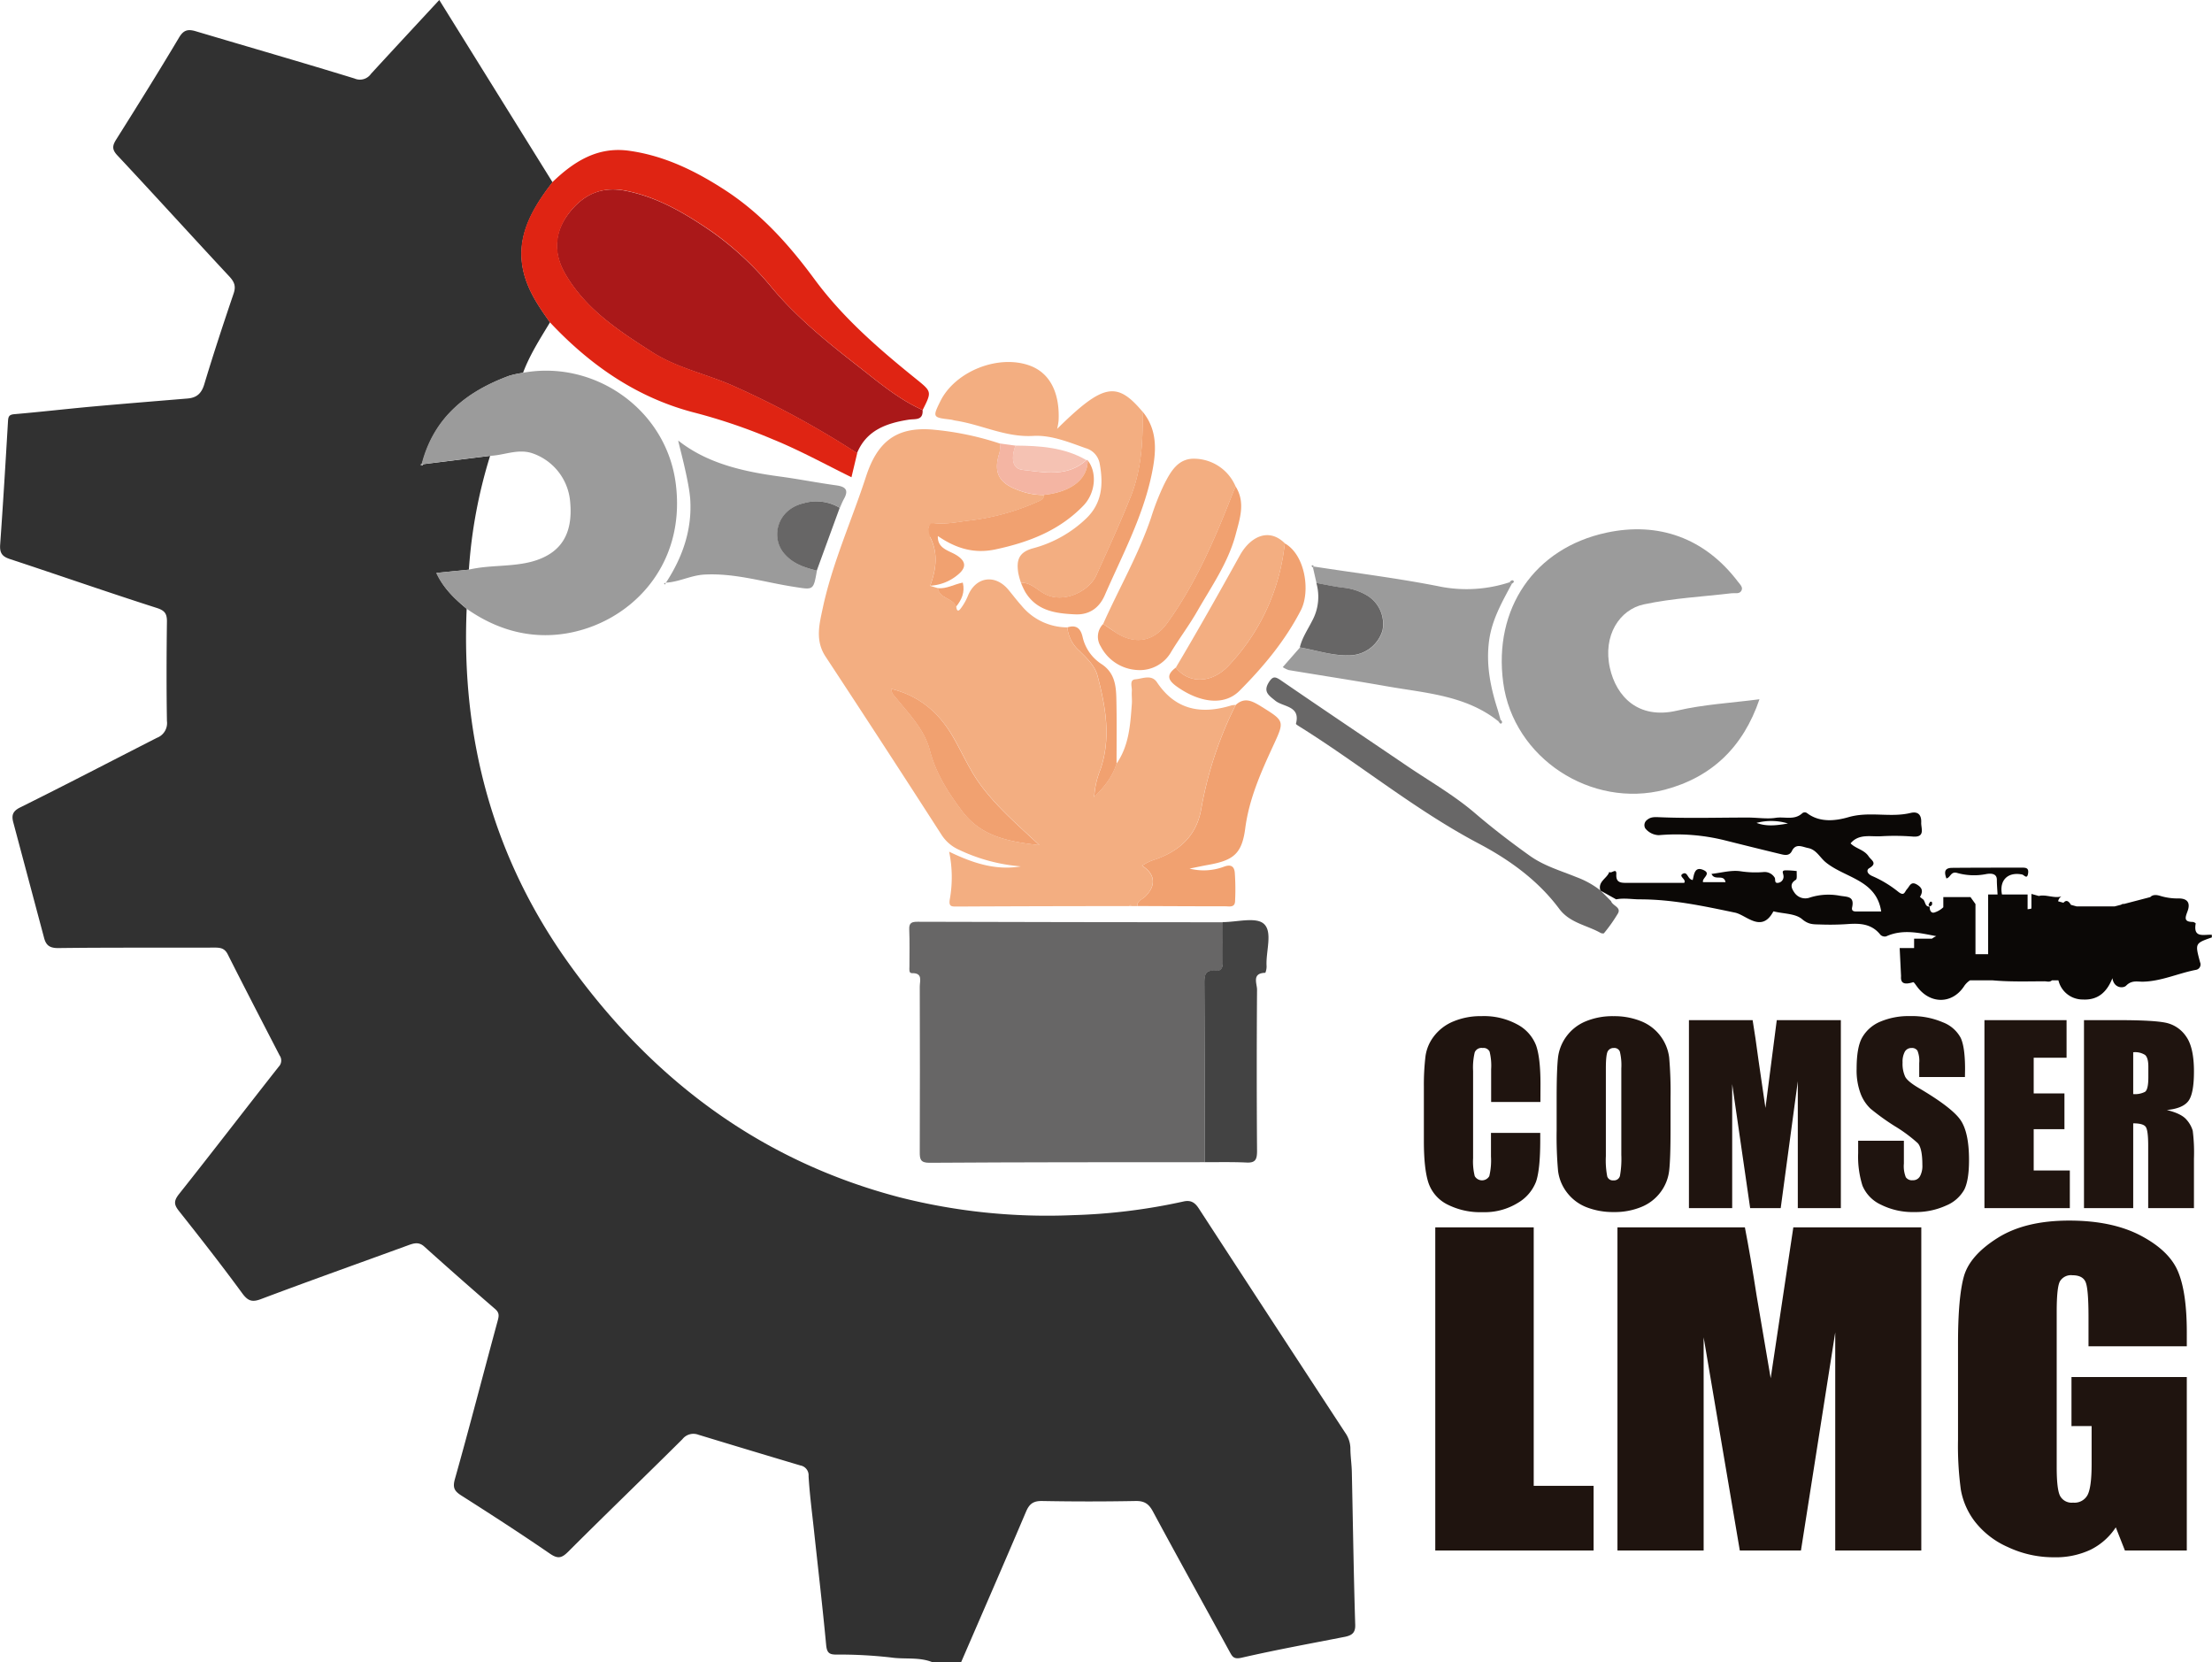 <svg id="Capa_1" data-name="Capa 1" xmlns="http://www.w3.org/2000/svg" viewBox="0 0 562.62 422.75"><defs><style>.cls-1{fill:#313131;}.cls-2{fill:#f3ae81;}.cls-3{fill:#676666;}.cls-4{fill:#aa1819;}.cls-5{fill:#9b9b9b;}.cls-6{fill:#df2413;}.cls-7{fill:#434343;}.cls-8{fill:#f1a170;}.cls-9{fill:#686767;}.cls-10{fill:#f4b5a3;}.cls-11{fill:#f5c2b3;}.cls-12{fill:#0b0806;}.cls-13{fill:#1f140f;}</style></defs><path class="cls-1" d="M140.12,303.27c-1.44,33.18,6.79,63.63,26.31,90.66,21.12,29.23,48.54,49.77,83.81,59a152.45,152.45,0,0,0,44,4.54A149.44,149.44,0,0,0,322.41,454c1.84-.42,2.9.2,3.91,1.75q18.56,28.51,37.22,57a7.17,7.17,0,0,1,1.35,3.91c0,2.08.33,4.15.37,6.23.28,12.93.46,25.86.86,38.78.07,2.13-1,2.65-2.5,3C354.84,566.39,346,568,337.27,570c-2,.47-2.38-.2-3.09-1.51-6.49-11.87-13.07-23.69-19.48-35.6-1.06-2-2.18-2.78-4.48-2.73q-11.85.22-23.7,0c-2.23-.05-3.27.7-4.12,2.69-5.44,12.8-11,25.55-16.53,38.32h-7.25c-3.37-1.39-7-.71-10.5-1.21a116,116,0,0,0-14.09-.75c-1.83,0-2.3-.62-2.48-2.46-.92-9.76-2.06-19.5-3.11-29.25-.49-4.55-1.09-9.09-1.36-13.66a2.53,2.53,0,0,0-2.08-2.72q-13-3.87-26-7.83a3.54,3.54,0,0,0-4,1.14c-9.65,9.59-19.43,19-29.07,28.63-1.59,1.58-2.57,1.9-4.59.52-7.43-5.1-15-10-22.62-14.84-1.69-1.09-2.22-1.94-1.6-4.15,3.77-13.38,7.23-26.84,10.88-40.24.35-1.3.46-2.07-.68-3.05q-9.07-7.83-18-15.86c-1.43-1.28-2.74-.8-4.2-.27-12.46,4.55-25,9-37.37,13.66-2.22.83-3.29.45-4.72-1.5-5.22-7.13-10.68-14.09-16.15-21-1.21-1.54-1.27-2.48,0-4.13,8.55-10.76,16.91-21.67,25.42-32.47a2.26,2.26,0,0,0,.24-2.88c-4.42-8.55-8.85-17.09-13.18-25.68-.77-1.54-1.79-1.74-3.32-1.74-13.29.06-26.57-.05-39.85.12-2.21,0-3.07-.77-3.55-2.57q-3.91-14.67-7.83-29.36c-.49-1.8-.19-2.87,1.71-3.82C38.22,348,49.73,342,61.32,336.09a4,4,0,0,0,2.56-4.27c-.14-8.45-.11-16.9,0-25.35,0-1.94-.55-2.75-2.52-3.39-12.51-4-24.93-8.34-37.41-12.45-2-.65-2.64-1.57-2.49-3.67.75-10.48,1.38-21,2-31.46.07-1.23.37-1.61,1.66-1.72,6.52-.56,13-1.31,19.54-1.91,8.16-.74,16.32-1.39,24.48-2.07,2.31-.2,3.54-1.28,4.24-3.63,2.33-7.73,4.86-15.41,7.46-23.06.62-1.82.22-2.89-1-4.25-9.57-10.27-19-20.67-28.59-30.91-1.47-1.58-1.2-2.55-.2-4.13,5.38-8.54,10.72-17.1,15.89-25.77,1.17-2,2.3-2.23,4.31-1.63,13.44,4,26.92,7.88,40.33,12a3.43,3.43,0,0,0,4.19-1.17c5.71-6.22,11.46-12.4,17.38-18.79l28.81,46.35c-.65.87-1.32,1.73-1.94,2.62-4.32,6.14-7.3,12.65-5.36,20.42,1.18,4.72,3.87,8.68,6.66,12.57-2.51,4.17-5.16,8.27-6.87,12.86a23.1,23.1,0,0,0-3.46.74c-10.82,4-19.07,10.54-22.16,22.23-.13.13-.4.36-.38.38.29.41.47.18.63-.13l17-2.12a125.13,125.13,0,0,0-5.4,28.95l-8.21.82C134.18,298,137.06,300.73,140.12,303.27Z" transform="translate(-21.42 -148.46)"/><path class="cls-2" d="M258.5,284.14c-.15.39-.54.89-.42,1.13,2.05,4.08,1.37,8.13-.08,12.17l2,.59c.4,2.7,3.8,2.44,4.65,4.7.07.73.32,1.5,1.06.56a14.2,14.2,0,0,0,1.92-3.37c2-4.83,6.93-5.54,10.31-1.45,1.11,1.34,2.16,2.73,3.3,4A15.12,15.12,0,0,0,292.9,308,9.09,9.09,0,0,0,296,314c1.87,1.85,3.9,3.78,4.56,6.31,2.06,7.84,3.5,15.78.74,23.81a21.88,21.88,0,0,0-1.58,7c2.83-2.78,4.67-5.31,5.67-8.45,3.2-4.57,3.52-9.89,3.91-15.19.09-1.09-.08-2.2,0-3.28s-.7-2.88.92-3c1.79-.15,4.08-1.32,5.48.77,4.77,7.12,11.32,8.22,19,5.85a4.49,4.49,0,0,1,1-.08,95.85,95.85,0,0,0-8.79,26.57c-1.19,6.62-5.43,10.48-11.49,12.65a12.81,12.81,0,0,0-3.53,1.66c3.37,2.11,3.66,5.06.76,7.88-.76.74-2,1-2,2.38h-1.36c-.19-.33-.38-.35-.6,0q-21.87,0-43.75.11c-1.43,0-2.34.14-1.9-2.06a31.83,31.83,0,0,0-.21-11.89c6,2.89,11.8,4.83,18.25,3.74a45,45,0,0,1-15.81-4.26,10.16,10.16,0,0,1-4.37-3.77Q246.26,338,231.41,315.44c-2.71-4.1-1.59-8.25-.73-12.31,2.46-11.54,7.37-22.29,11-33.45,2.78-8.57,7.41-12.68,16.67-12a75.69,75.69,0,0,1,17.39,3.57,7.78,7.78,0,0,1-.07,2.27c-1.93,5.87.45,8.24,5.91,10a16.69,16.69,0,0,0,5.42.81c-.06,1.08-.93,1.42-1.71,1.76a59.27,59.27,0,0,1-17.15,4.73c-2.9.33-5.78,1-8.74.72-.77-.07-1.59.16-1.76,1.09m-9.54,41-.28-.15.28.15a3.12,3.12,0,0,0,1,2c3.4,4.25,7.43,8.21,8.84,13.61,1.53,5.87,4.62,10.68,8.19,15.45,4.83,6.43,11.58,7.76,19.65,8.68-5.63-5.28-10.81-9.74-14.9-15.27-2.89-3.9-4.74-8.35-7.17-12.48C260.07,329.48,255.05,325.34,248.08,323.63Z" transform="translate(-21.42 -148.46)"/><path class="cls-3" d="M327.82,444c-23.35,0-46.7,0-70.05.15-2.25,0-2.42-.94-2.41-2.73q.07-21,0-42.08c0-1.43.84-3.49-2-3.41-.82,0-.63-1-.63-1.61,0-3.17.08-6.35-.05-9.53-.07-1.72.71-1.93,2.15-1.93q38.82.11,77.62.13c0,3.39-.06,6.79,0,10.18,0,1.48-.44,2.38-2.05,2.19-2.36-.29-2.64,1-2.63,3C327.81,413.56,327.8,428.78,327.82,444Z" transform="translate(-21.42 -148.46)"/><path class="cls-4" d="M256.09,252.73c.13,2.77-1.91,2.19-3.59,2.46-5.6.89-10.7,2.66-13.1,8.51a228.74,228.74,0,0,0-32-17.33c-6.7-2.89-14-4.41-20.22-8.43-8.5-5.45-16.93-10.93-22.1-20-3.05-5.34-2.6-10.61,1.08-15.33s8.26-6.85,14.39-5.63c8.27,1.64,15.26,5.82,22,10.46A78.54,78.54,0,0,1,218,221.94c6.23,7.35,13.75,13.47,21.34,19.39C244.67,245.47,249.83,249.93,256.09,252.73Z" transform="translate(-21.42 -148.46)"/><path class="cls-5" d="M140.12,303.27c-3.06-2.54-5.94-5.25-7.77-9.12l8.21-.82a37.29,37.29,0,0,1,4.5-.7c4.43-.42,9.1-.35,13.18-1.84,5.51-2,9-6.21,8.2-14.69a14.25,14.25,0,0,0-9.91-12.47c-3.64-1.05-7,.65-10.57.75l-17,2.12a3,3,0,0,0-.25-.25c3.09-11.69,11.34-18.26,22.16-22.23a23.1,23.1,0,0,1,3.46-.74c18.19-3.43,36.69,9.27,39,28.42,2.57,21.09-12,35.32-28.14,37.88C156.17,311,147.69,308.59,140.12,303.27Z" transform="translate(-21.42 -148.46)"/><path class="cls-5" d="M468.94,326.28c-4.16,12.2-12.16,19.84-24.09,23-18.67,4.86-38.51-8-41.09-27.24-2.52-18.76,7.88-34.19,26.29-38.13,13.1-2.81,24.95,1.28,33.45,12.52.49.65,1.35,1.38.83,2.27s-1.58.52-2.44.62c-7.46.88-15,1.26-22.36,2.83-6.18,1.32-10.47,7.92-8.64,16.16,1.63,7.29,7.21,13.13,17,10.88C454.65,327.6,461.64,327.23,468.94,326.28Z" transform="translate(-21.42 -148.46)"/><path class="cls-6" d="M256.09,252.73c-6.26-2.8-11.42-7.26-16.73-11.4-7.59-5.92-15.11-12-21.34-19.39a78.54,78.54,0,0,0-15.42-14.52c-6.79-4.64-13.78-8.82-22-10.46-6.13-1.22-10.82,1-14.39,5.63s-4.13,10-1.08,15.33c5.17,9.09,13.6,14.57,22.1,20,6.26,4,13.52,5.54,20.22,8.43a228.74,228.74,0,0,1,32,17.33c-.47,2-.94,3.94-1.46,6.14-6.77-3.33-13.19-6.87-20-9.64a143.92,143.92,0,0,0-19.58-6.7c-14.78-3.73-26.82-12.07-37.14-23.08-2.79-3.89-5.48-7.85-6.66-12.57-1.94-7.77,1-14.28,5.36-20.42.62-.89,1.29-1.75,1.94-2.62,5.43-5.23,11.46-9.1,19.47-8,9,1.24,16.92,5.12,24.44,10,9.22,6,16.32,13.92,22.8,22.72,7.17,9.73,16.31,17.66,25.7,25.23C258.41,248.06,258.49,248,256.09,252.73Z" transform="translate(-21.42 -148.46)"/><path class="cls-2" d="M281.1,296.65a18.82,18.82,0,0,1-.69-2.52c-.46-3.06,0-5.21,3.72-6.23a31,31,0,0,0,13.59-7.62c4.09-3.95,4.36-8.82,3.39-14a5,5,0,0,0-3.61-3.87c-4.32-1.55-8.79-3.36-13.29-3.1-7,.41-13.13-2.88-19.76-3.89-.43-.07-.85-.22-1.28-.27-4.53-.52-4.58-.6-2.58-4.65,3.77-7.65,14.79-12,22.78-9.06,5.71,2.11,7.61,7.85,7.3,14a15.64,15.64,0,0,1-.37,2.08C302,246,305.45,245.35,312,253.12c.19,7.35-.2,14.67-2.95,21.56s-5.76,13.41-8.77,20.06c-1.83,4-8,7.18-12.8,4.94C285.36,298.68,283.73,296.55,281.1,296.65Z" transform="translate(-21.42 -148.46)"/><path class="cls-5" d="M402.53,331.88c-8.28-6.6-18.46-7.16-28.26-8.88-8.34-1.47-16.71-2.75-25.06-4.14a6.41,6.41,0,0,1-1.52-.75l4.38-5c4.37.76,8.62,2.28,13.16,2a8.91,8.91,0,0,0,7.87-6.32,8.45,8.45,0,0,0-4.28-9.09,14.87,14.87,0,0,0-5.55-1.77c-2.36-.26-4.7-.79-7-1.21l-.89-3.91.28-.27c10.83,1.68,21.73,3,32.48,5.17a35.14,35.14,0,0,0,17.3-1.2l.46.5c-2.44,4.57-5,9-5.73,14.37-.8,6,.31,11.63,2.09,17.24.3.93.54,1.87.81,2.81Z" transform="translate(-21.42 -148.46)"/><path class="cls-5" d="M193.94,260.5c7.48,5.92,16.85,7.93,26,9.16,4.73.64,9.42,1.57,14.15,2.22,2.32.32,3.29,1.12,2,3.43-.41.73-.71,1.53-1.06,2.29a11.58,11.58,0,0,0-9.13-1.19c-6.86,1.6-8.39,8.69-5.12,12.66,2.31,2.81,5.26,3.67,8.42,4.51-.91,5.16-.87,4.88-6.07,4.07-7.47-1.17-14.78-3.49-22.52-3.08-3.44.18-6.43,1.88-9.8,2.06h0c4.18-6.39,6.71-13.49,6.16-21.36C196.58,270.27,193.82,260.59,193.94,260.5Z" transform="translate(-21.42 -148.46)"/><path class="cls-7" d="M327.82,444c0-15.23,0-30.45-.08-45.68,0-1.94.27-3.25,2.63-3,1.61.19,2.07-.71,2.05-2.19-.05-3.39,0-6.79,0-10.18,3.59,0,8.43-1.37,10.45.43,2.31,2.05.5,7,.7,10.65a4.25,4.25,0,0,1-.31,1.81c-3.54.07-2.09,2.77-2.11,4.32q-.15,20.52,0,41c0,2.23-.46,3.08-2.84,2.92C334.83,443.93,331.32,444,327.82,444Z" transform="translate(-21.42 -148.46)"/><path class="cls-8" d="M310.68,378.86c0-1.38,1.22-1.64,2-2.38,2.9-2.82,2.61-5.77-.76-7.88a12.81,12.81,0,0,1,3.53-1.66c6.06-2.17,10.3-6,11.49-12.65a95.85,95.85,0,0,1,8.79-26.57c2.25-2.05,4.18-1,6.39.34,6.11,3.81,6.07,3.68,3.08,10.16-3.1,6.71-6.08,13.43-7.06,20.92-.85,6.45-3,8.13-9.51,9.27-1.38.25-2.75.55-4.65.93a14.69,14.69,0,0,0,8.85-.52c1.93-.68,2.54.22,2.66,1.58a59.77,59.77,0,0,1,.07,7.21c-.05,1.71-1.46,1.32-2.48,1.32C325.6,378.93,318.14,378.89,310.68,378.86Z" transform="translate(-21.42 -148.46)"/><path class="cls-2" d="M302,307.14c4-9,9-17.61,12.18-27a63.58,63.58,0,0,1,3.32-8.47c1.68-3.31,3.6-6.84,8.08-6.55a11.53,11.53,0,0,1,10.12,7.07c-.22.5-.45,1-.65,1.5-4.52,11.59-9.39,23-16.71,33.18-3.45,4.79-8.17,5.65-13.09,2.48C304.2,308.61,303.12,307.87,302,307.14Z" transform="translate(-21.42 -148.46)"/><path class="cls-9" d="M428.5,374.9l2.7,2.72c.36,1.18,2.59,1.52,1.76,3.09a39.88,39.88,0,0,1-3.57,5.06c-.09.12-.61.06-.85-.07-3.56-2-7.85-2.53-10.53-6.13-5.4-7.25-12.69-12.49-20.47-16.59-16.12-8.51-30.14-20.1-45.5-29.7-.36-.23-1-.61-1-.76,1.23-4.61-3.24-4.23-5.26-5.88-1.66-1.36-3.15-2.27-1.61-4.71,1-1.55,1.59-1.44,3-.49,10.69,7.34,21.46,14.56,32.19,21.84,5.78,3.91,11.91,7.42,17.18,11.93,4.52,3.87,9.17,7.44,14,10.88,3.64,2.59,7.8,3.77,11.8,5.4A22.73,22.73,0,0,1,428.5,374.9Z" transform="translate(-21.42 -148.46)"/><path class="cls-2" d="M320.49,318.23c5.61-9.43,11-19,16.31-28.58,2.62-4.69,7.32-7.12,11.44-3-.23,1.5-.41,3-.71,4.5a53,53,0,0,1-13.69,26.66C329.49,322.37,323.73,322.32,320.49,318.23Z" transform="translate(-21.42 -148.46)"/><path class="cls-8" d="M320.49,318.23c3.24,4.09,9,4.14,13.35-.42a53,53,0,0,0,13.69-26.66c.3-1.49.48-3,.71-4.5,5.22,3,6.5,12.26,4.05,17-4,7.75-9.52,14.37-15.6,20.47-3.88,3.9-10.1,3.05-15.85-1C318.37,321.38,318.05,320.06,320.49,318.23Z" transform="translate(-21.42 -148.46)"/><path class="cls-8" d="M302,307.14c1.08.73,2.16,1.47,3.25,2.18,4.92,3.17,9.64,2.31,13.09-2.48,7.32-10.17,12.19-21.59,16.71-33.18.2-.5.43-1,.65-1.5,2.57,4.09,1.05,8.27,0,12.27-1.91,7.14-6.16,13.19-9.79,19.51-2,3.49-4.44,6.73-6.54,10.18a9.17,9.17,0,0,1-8.76,4.72,11.12,11.12,0,0,1-9.22-6A4.59,4.59,0,0,1,302,307.14Z" transform="translate(-21.42 -148.46)"/><path class="cls-3" d="M356.23,296.7c2.34.42,4.68.95,7,1.21a14.87,14.87,0,0,1,5.55,1.77,8.45,8.45,0,0,1,4.28,9.09,8.91,8.91,0,0,1-7.87,6.32c-4.54.28-8.79-1.24-13.16-2,.58-2.45,2-4.5,3.11-6.7A12.8,12.8,0,0,0,356.23,296.7Z" transform="translate(-21.42 -148.46)"/><path class="cls-8" d="M281.1,296.65c2.63-.1,4.26,2,6.38,3,4.75,2.24,11-.91,12.8-4.94,3-6.65,6.07-13.28,8.77-20.06s3.14-14.21,2.95-21.56c4.06,4.9,3.49,10.58,2.32,16.14-2.29,10.83-7.53,20.57-11.91,30.61-1.33,3.06-3.77,5-7.46,4.85-5-.22-9.84-.86-12.77-5.71A19.39,19.39,0,0,1,281.1,296.65Z" transform="translate(-21.42 -148.46)"/><path class="cls-3" d="M229.16,293.58c-3.16-.84-6.11-1.7-8.42-4.51-3.27-4-1.74-11.06,5.12-12.66A11.58,11.58,0,0,1,235,277.6Q232.07,285.6,229.16,293.58Z" transform="translate(-21.42 -148.46)"/><path class="cls-10" d="M298.08,265.53c0,5.31-4.95,8.11-11.1,8.78a16.69,16.69,0,0,1-5.42-.81c-5.46-1.77-7.84-4.14-5.91-10a7.78,7.78,0,0,0,.07-2.27l4,.55c-.94,2.58-1.22,5.84,1.87,6.18,5.44.6,11.35,1.91,16.16-2.5A.29.29,0,0,1,298.08,265.53Z" transform="translate(-21.42 -148.46)"/><path class="cls-8" d="M305.42,342.67c-1,3.14-2.84,5.67-5.67,8.45a21.88,21.88,0,0,1,1.58-7c2.76-8,1.32-16-.74-23.81-.66-2.53-2.69-4.46-4.56-6.31A9.09,9.09,0,0,1,292.9,308c2.23-.71,3.35.21,3.87,2.39a11.11,11.11,0,0,0,4.7,6.86c3.39,2.16,3.8,5.35,3.89,8.71C305.5,331.54,305.41,337.11,305.42,342.67Z" transform="translate(-21.42 -148.46)"/><path class="cls-11" d="M297.72,265.45c-4.81,4.41-10.72,3.1-16.16,2.5-3.09-.34-2.81-3.6-1.87-6.18C285.94,261.82,292.12,262.21,297.72,265.45Z" transform="translate(-21.42 -148.46)"/><path class="cls-8" d="M264.61,302.73c-.85-2.26-4.25-2-4.65-4.7,2.21.22,4.15-1,6.35-1.42C266.9,299.09,266,301,264.61,302.73Z" transform="translate(-21.42 -148.46)"/><path class="cls-5" d="M403,331.41c.39.26.66.74.31,1s-.57-.31-.81-.56Z" transform="translate(-21.42 -148.46)"/><path class="cls-5" d="M405.4,296.49c.26-.39.74-.65,1-.3s-.31.56-.55.8Z" transform="translate(-21.42 -148.46)"/><path class="cls-5" d="M190.77,296.63l-.19.48c-.57-.41,0-.35.19-.47Z" transform="translate(-21.42 -148.46)"/><path class="cls-5" d="M355.34,292.79c-.12-.13-.37-.35-.35-.39.27-.38.46-.15.63.12Z" transform="translate(-21.42 -148.46)"/><path class="cls-8" d="M308.72,378.84c.22-.33.41-.31.6,0l-.3,0Z" transform="translate(-21.42 -148.46)"/><path class="cls-5" d="M129,266.5c-.16.31-.34.54-.63.13,0,0,.25-.25.38-.38A3,3,0,0,1,129,266.5Z" transform="translate(-21.42 -148.46)"/><path class="cls-8" d="M248.08,323.63c7,1.71,12,5.85,15.6,12,2.43,4.13,4.28,8.58,7.17,12.48,4.09,5.53,9.27,10,14.9,15.27-8.07-.92-14.82-2.25-19.65-8.68-3.57-4.77-6.66-9.58-8.19-15.45-1.41-5.4-5.44-9.36-8.84-13.61a3.12,3.12,0,0,1-1-2Z" transform="translate(-21.42 -148.46)"/><path class="cls-8" d="M257.62,282.61c.23-1.26,1-1.16,1.76-1.09,3,.28,5.84-.39,8.74-.72a59.27,59.27,0,0,0,17.15-4.73c.78-.34,1.65-.68,1.71-1.76,6.15-.67,11.06-3.47,11.1-8.78,2.43,3.08,2,8.29-1.1,11.51-6.13,6.35-13.88,9.32-22.36,11.13-5.61,1.19-10.22-.36-14.66-3.4,0,0,0,0,0,0l0,0c-.12,3.25,2.84,3.67,4.76,4.88,2.34,1.48,2.6,3.05.45,4.86a11.86,11.86,0,0,1-7.14,2.89c1.45-4,2.09-8.06.08-12.17A5.69,5.69,0,0,1,257.62,282.61Z" transform="translate(-21.42 -148.46)"/><path class="cls-8" d="M248.08,323.63l-.28-.15.28.15Z" transform="translate(-21.42 -148.46)"/><path class="cls-12" d="M512.77,377.79a.7.7,0,0,0-.43,0c-.11.37-.73.77-.09,1.14C512.91,378.78,512.94,378.31,512.77,377.79Z" transform="translate(-21.42 -148.46)"/><path class="cls-12" d="M512.25,378.93h0v0h.11A.26.26,0,0,1,512.25,378.93Z" transform="translate(-21.42 -148.46)"/><path class="cls-12" d="M584,386.84v-.66c-1.92-.17-4.81,1-4.1-2.9a1.34,1.34,0,0,0-.78-.38c-2.42,0-1.82-1.28-1.28-2.77s.53-3.25-2.42-3.2a15.07,15.07,0,0,1-4.62-.67c-1.24-.38-2-.16-2.46.33l-6.66,1.74a1,1,0,0,0-.7.16l-.1.05-1.63.42h-9.62v0l-1.47-.4c-.74-1.26-1.35-1.16-1.9-.53l-1.35-.37a1.88,1.88,0,0,1,.85-1.27c-1.69.63-4.07-.57-5.75-.08l-1.9-.53v3.46l-.06.31-.91.13v-3.76h-6.52c-.72-3.54,1.42-5.81,5.11-5.08.53.1,1.3,1.37,1.54-.32.18-1.29-.49-1.43-1.52-1.42-5.92,0-11.84,0-17.76.05-1.95,0-2.14,1-1.5,2.7,1.1-.27,1.08-1.87,2.75-1.4a15.74,15.74,0,0,0,7.22.31c1.53-.3,2.9-.12,2.86,1.49,0,1.19.12,2.45.18,3.67H527.1v15.18h-3.22l0-12.74-1.27-1.78-6.91,0v2.59a5.67,5.67,0,0,1-2.33,1.35c-.79.21-1.2-.65-1.12-1.52-1.39.12-1-1.55-1.92-2l-.57-.46c.79-1.32.71-2.27-.81-3.16s-1.82.47-2.47,1.16-.67,2-2.36.6a28.52,28.52,0,0,0-6.54-3.92c-1.37-.62-1.46-1.58-.69-2,2.15-1.28.47-2-.19-3-1.14-1.71-3.3-1.95-4.59-3.3,2.14-2.54,5.13-1.63,7.83-1.81a58.62,58.62,0,0,1,8.06.09c3.21.22,2-2.17,2.08-3.59.07-1.6-.54-2.94-2.71-2.42-5.16,1.25-10.44-.47-15.78,1.07-3.1.9-7.22,1.49-10.51-1a1,1,0,0,0-1.25,0c-2,1.86-4.51.82-6.75,1.17s-4.78-.08-7.18-.07c-7.44,0-14.9.23-22.33-.08-1.38-.06-2.3-.11-3.28.73a1.64,1.64,0,0,0-.4,2.09,4.55,4.55,0,0,0,3.47,1.74A51.12,51.12,0,0,1,460,362.12c4.81,1.21,9.7,2.42,14.56,3.59.9.22,2,.37,2.6-.79,1-2.12,2.67-1.1,4.14-.81,2.13.41,3,2.42,4.51,3.64,4.9,4,12.88,4.4,14.09,12.5H494c-.75,0-1.75.1-1.49-1.07.63-2.89-1.28-2.61-3.14-2.94a15.6,15.6,0,0,0-7.85.54,3.34,3.34,0,0,1-3.68-1.32c-.69-1-1.36-2.24.35-3.27.38-.23.17-1.46.23-2.22a23.34,23.34,0,0,0-2.88-.19c-1.06.06-.58.67-.5,1.34a1.58,1.58,0,0,1-1.18,1.81c-1.32.31-.73-.93-1.09-1.35a3,3,0,0,0-2.91-1.35A24.93,24.93,0,0,1,464,370c-2.31-.3-4.74.4-7.26.69.82,1.88,3.1-.09,3.57,2.1h-5.72c-.38-1,2.2-2.11.16-3.06-2.36-1.09-2.44,1.2-2.79,2.51-1.35-.16-1.26-2.24-2.51-1.59s1,1.39.34,2.32c-4.86,0-9.68,0-14.51,0-1.55,0-2.88,0-2.75-2.17.1-1.83-1.32,0-1.78-.64-.54,1.69-3,2.44-2.26,4.77l4,2.23c2-.4,4,0,6.06,0,8.22,0,16.16,1.7,24.18,3.38,2.87.6,6.74,5.28,9.72-.27,0-.05.21-.06.31,0,2.4.57,5.33.5,7,1.91s2.83,1.32,4.54,1.37a65.73,65.73,0,0,0,6.88-.09c3.22-.24,6.25-.17,8.54,2.73a1.59,1.59,0,0,0,1.43.39c4.24-1.93,8.47-.88,12.76-.06a5.53,5.53,0,0,0-1.1.64h-4.54v2.38h-3.67l.35,7.15a4.17,4.17,0,0,0,0,.72h0c.15,1,.81,1.53,3.09.82.19-.06.67.73,1,1.15,3.27,4.42,8.83,4.51,11.9-.06a5.1,5.1,0,0,1,1.55-1.56h5.79c4.37.39,8.76.26,13.15.24.61,0,1.33.3,1.89-.24h1.66a6.34,6.34,0,0,0,6.23,4.87c3.75.19,6.06-1.79,7.5-5.42.4,2.63,2.81,2.61,3.5,1.89,1.38-1.41,2.79-1,4.17-1,4.73-.08,9-2.12,13.53-3a1.39,1.39,0,0,0,1.1-1.93C579.72,388.35,579.68,388.36,584,386.84ZM468.19,357.72a14.57,14.57,0,0,1,8,.15C473.51,358.33,470.86,358.73,468.19,357.72Z" transform="translate(-21.42 -148.46)"/><path class="cls-13" d="M413.22,428.69H400.69v-8.31a14.73,14.73,0,0,0-.4-4.52,1.72,1.72,0,0,0-1.77-.9,1.86,1.86,0,0,0-2,1.09,16.43,16.43,0,0,0-.42,4.73V443a15.3,15.3,0,0,0,.42,4.55,2.14,2.14,0,0,0,3.7,0,17.22,17.22,0,0,0,.43-5v-6h12.53v1.86q0,7.42-1.06,10.52a10.72,10.72,0,0,1-4.67,5.44,16.06,16.06,0,0,1-8.91,2.34,18.54,18.54,0,0,1-9.07-2,9.61,9.61,0,0,1-4.73-5.48q-1.15-3.5-1.16-10.52v-14A61.25,61.25,0,0,1,384,417a10.68,10.68,0,0,1,2.12-5,11.87,11.87,0,0,1,4.91-3.77,17.93,17.93,0,0,1,7.21-1.37,17.74,17.74,0,0,1,9.14,2.13,10.18,10.18,0,0,1,4.73,5.29q1.13,3.16,1.13,9.86Z" transform="translate(-21.42 -148.46)"/><path class="cls-13" d="M446.32,435.87q0,7.2-.34,10.2a11.25,11.25,0,0,1-2.14,5.47,11.44,11.44,0,0,1-4.86,3.81,17.73,17.73,0,0,1-7.14,1.33,18.43,18.43,0,0,1-6.95-1.25,11.48,11.48,0,0,1-4.95-3.77,11.25,11.25,0,0,1-2.23-5.46,99.29,99.29,0,0,1-.36-10.33v-8.18c0-4.81.12-8.21.34-10.2a11.3,11.3,0,0,1,2.15-5.48,11.53,11.53,0,0,1,4.86-3.81,17.73,17.73,0,0,1,7.14-1.33,18.15,18.15,0,0,1,6.94,1.26,11.48,11.48,0,0,1,7.19,9.22,100.34,100.34,0,0,1,.35,10.34ZM433.8,420.16a14.65,14.65,0,0,0-.37-4.27,1.48,1.48,0,0,0-1.53-.93,1.68,1.68,0,0,0-1.5.76c-.35.5-.53,2-.53,4.44v22.32a21.56,21.56,0,0,0,.35,5.14,1.48,1.48,0,0,0,1.59,1,1.54,1.54,0,0,0,1.64-1.12,24.2,24.2,0,0,0,.35-5.35Z" transform="translate(-21.42 -148.46)"/><path class="cls-13" d="M489.64,407.88v47.8H478.69l0-32.27-4.35,32.27h-7.77L462,424.14l0,31.54H451v-47.8h16.2q.72,4.31,1.49,10.16l1.77,12.16,2.88-22.32Z" transform="translate(-21.42 -148.46)"/><path class="cls-13" d="M521.2,422.34H509.57V418.8a6.86,6.86,0,0,0-.45-3.16,1.65,1.65,0,0,0-1.49-.68,1.91,1.91,0,0,0-1.71.92,5.32,5.32,0,0,0-.58,2.77,7.76,7.76,0,0,0,.66,3.61q.62,1.22,3.53,2.92,8.37,4.94,10.54,8.09t2.17,10.18q0,5.12-1.21,7.53a9.35,9.35,0,0,1-4.65,4.06,18.57,18.57,0,0,1-8,1.64,18.06,18.06,0,0,1-8.58-1.89,9.28,9.28,0,0,1-4.66-4.81,24.64,24.64,0,0,1-1.1-8.3v-3.13h11.63v5.82a7.55,7.55,0,0,0,.49,3.45,1.89,1.89,0,0,0,1.74.77,2,2,0,0,0,1.86-1,5.52,5.52,0,0,0,.61-2.9q0-4.22-1.16-5.52a37.54,37.54,0,0,0-5.86-4.34,58.73,58.73,0,0,1-6.19-4.46,10.3,10.3,0,0,1-2.51-3.84,16.83,16.83,0,0,1-1-6.25c0-3.67.47-6.34,1.42-8a9.51,9.51,0,0,1,4.56-4,18.41,18.41,0,0,1,7.62-1.43,19.85,19.85,0,0,1,8.31,1.57,8.63,8.63,0,0,1,4.55,3.94q1.13,2.37,1.12,8.07Z" transform="translate(-21.42 -148.46)"/><path class="cls-13" d="M526.16,407.88h20.89v9.56h-8.36v9.07h7.82v9.09h-7.82v10.51h9.19v9.57H526.16Z" transform="translate(-21.42 -148.46)"/><path class="cls-13" d="M551.48,407.88h8.86q8.86,0,12,.67a8.29,8.29,0,0,1,5.11,3.47q2,2.79,2,8.91c0,3.72-.46,6.22-1.4,7.49s-2.76,2.05-5.5,2.31c2.48.61,4.14,1.43,5,2.45a7.31,7.31,0,0,1,1.59,2.82,44.1,44.1,0,0,1,.31,7.07v12.61H567.81V439.79c0-2.56-.2-4.14-.61-4.75s-1.47-.92-3.2-.92v21.56H551.48ZM564,416.05v10.63a5.58,5.58,0,0,0,3-.57c.57-.39.85-1.63.85-3.74v-2.63c0-1.51-.27-2.51-.82-3A4.68,4.68,0,0,0,564,416.05Z" transform="translate(-21.42 -148.46)"/><path class="cls-13" d="M411.52,460.57V526.3h15.23v16.45H386.48V460.57Z" transform="translate(-21.42 -148.46)"/><path class="cls-13" d="M510.1,460.57v82.18H488.21l0-55.48-8.72,55.48H463.94l-9.2-54.21,0,54.21H432.82V460.57h32.41q1.44,7.41,3,17.47l3.56,20.9,5.76-38.37Z" transform="translate(-21.42 -148.46)"/><path class="cls-13" d="M577.63,490.82h-25v-7.46c0-4.7-.24-7.65-.72-8.83s-1.6-1.78-3.38-1.78a3.27,3.27,0,0,0-3.16,1.53c-.56,1-.83,3.62-.83,7.81v39.44c0,3.69.27,6.12.83,7.28a3.33,3.33,0,0,0,3.33,1.76,3.75,3.75,0,0,0,3.72-2c.66-1.32,1-3.9,1-7.72v-9.74H548.3V498.64h29.33v44.11H561.89l-2.32-5.89a16.37,16.37,0,0,1-6.46,5.71,20.76,20.76,0,0,1-9.2,1.9,27.27,27.27,0,0,1-11.82-2.61,21.65,21.65,0,0,1-8.36-6.47,18.61,18.61,0,0,1-3.57-8.1,82.33,82.33,0,0,1-.72-12.71V490.16q0-11.78,1.49-17.1t8.54-9.77q7-4.44,18.23-4.44,11,0,18.27,3.85t9.45,9.17q2.21,5.29,2.21,15.4Z" transform="translate(-21.42 -148.46)"/></svg>